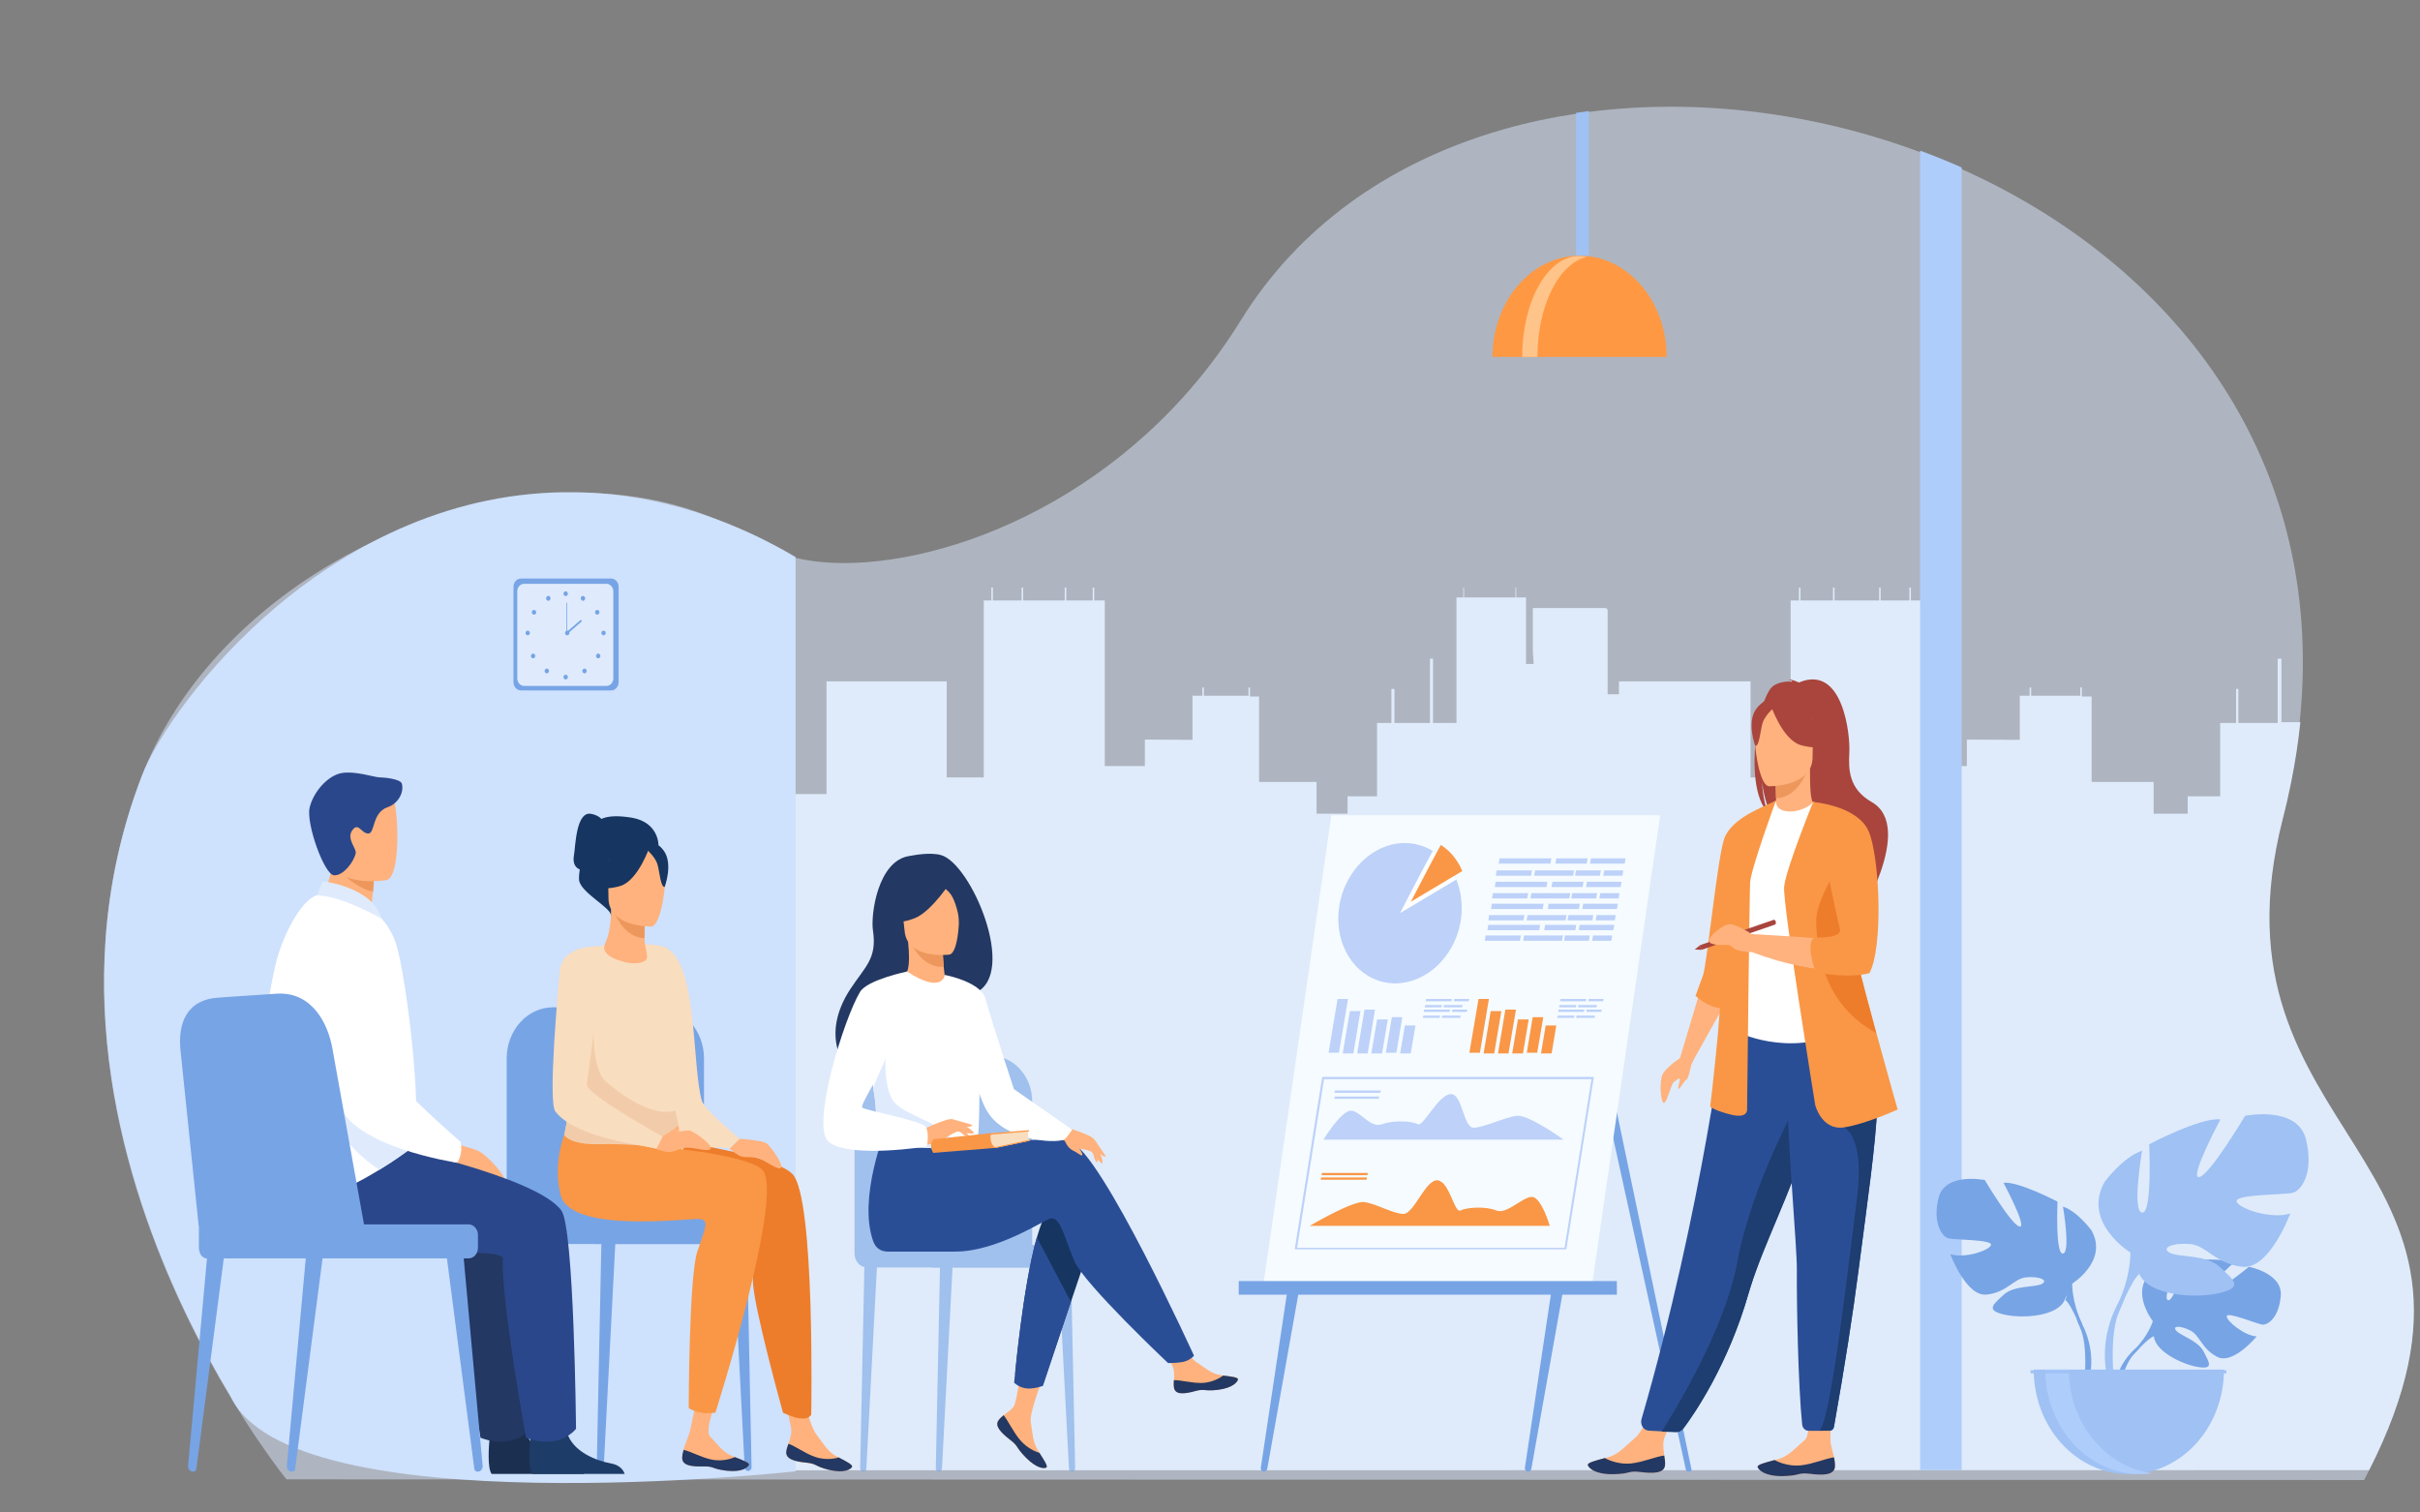 <?xml version="1.0" encoding="utf-8"?>
<!-- Generator: Adobe Illustrator 25.2.0, SVG Export Plug-In . SVG Version: 6.00 Build 0)  -->
<svg version="1.1" id="Layer_2" xmlns="http://www.w3.org/2000/svg" xmlns:xlink="http://www.w3.org/1999/xlink" x="0px" y="0px"
	 viewBox="0 0 3200 2000" style="enable-background:new 0 0 3200 2000;" xml:space="preserve">
<rect x="0" y="0" width="3200" height="2000" fill="#808080" stroke="none"/>
<style type="text/css">
	.st0{opacity:0.5;fill:#DCEAFF;enable-background:new    ;}
	.st1{fill:#DFEBFA;}
	.st2{fill:#AFCDFB;}
	.st3{fill:#CEE1FD;}
	.st4{fill:#9FC1F4;}
	.st5{fill:#FF9843;}
	.st6{fill:#FFC48A;}
	.st7{fill:#77A4E5;}
	.st8{fill:#F5FBFF;}
	.st9{fill:#BDD1F9;}
	.st10{fill:#FFFFFF;}
	.st11{fill:#F99746;}
	.st12{fill:#FFB27D;}
	.st13{fill:#233862;}
	.st14{fill:#A9453D;}
	.st15{fill:#ED975D;}
	.st16{fill:#2A4E96;}
	.st17{fill:#5F9AA8;}
	.st18{fill:#1E3D70;}
	.st19{fill:#ED7D2B;}
	.st20{opacity:0.6;}
	.st21{fill:#163560;}
	.st22{fill:#DFEBFD;}
	.st23{fill:#F9DDBF;}
	.st24{fill:#F2CCAA;}
	.st25{fill:#1B3051;}
	.st26{fill:#1E3C68;}
	.st27{fill:#2B478B;}
</style>
<path class="st0" d="M3132,1945.4L3132,1945.4c-0.2,0.4-0.4,0.9-0.7,1.5c-1.7,3.3-3.4,6.7-5.2,10.2l-2747.2-0.9c0,0-2.7-3.2-7.5-9.6
	c-0.3-0.3-0.5-0.7-0.9-1.1c-12.3-16.2-37-50.3-65.9-98.4l0,0c-76.7-127.6-183-353.6-165.2-604.4c5-70.8,20-143.6,48.2-216.7
	c85.8-221.7,341.9-371.2,572.5-374.2c89.2-1.2,174.8,19.6,245.1,66.6c12.5,8.4,28.1,14.7,46.4,19.2c15.4,3.7,32.5,5.9,51.2,6.7
	c149.8,5.8,393.4-87,537.8-320.5c76.7-124.1,194.5-205.2,329.9-247.5c6.3-2,12.6-3.9,19-5.7c30.8-8.7,62.4-15.4,94.6-20.2
	c5.8-0.9,11.7-1.7,17.4-2.5c142.9-18.2,295.9,0.7,436.2,52.8c18.5,6.8,36.8,14.3,54.8,22.3c264.1,117.6,469.6,357.8,451.5,693.2
	c-0.7,13.3-1.8,26.7-3.2,40.3c-2.7,25.9-6.7,52.2-12.1,79.1c-3.2,15.8-6.8,31.9-11,48.1C2909.2,1508.6,3344.4,1527.8,3132,1945.4z"
	/>
<g>
	<path class="st1" d="M3132.7,1944h0.2l-2139.4,0.2l18.4-703.1V1050h81V901h159v127h49V794h10v-17h2v17h38v-17h2v17h55v-17h2v17h35
		v-17h2v17h14v219h53v-35l63,0.3V920h13v-11h2v11h49.8l0,0h9.2v-11h2v12h12v113h76v42h41v-23h39v-97h19v-45h4v45h47v-85h4v85h31
		v-1.5l0,0v-10.7l0,0v-10.1l0,0v-16.8l0,0v-10.8l0,0v-16.9l0,0v-10.8l0,0v-16.8l0,0v-11.6l0,0v-16.8l0,0v-14.8l0,0v-16.8l0,0V790h9
		v-13h1v13h68v-13h1v13h13v88h9l0,0h1.1l-1.1-16.7v-0.4v-11.2l0,0V833l0,0v-11l0,0v-18h0.1l0,0h82.4l0,0h14.2
		c0.9,0.9,1.4,1.4,2.2,2.2V918h15v-17h174v127h53V794h11v-17h2v17h43v-17h2v17h59v-17h2v17h38v-17h2v17h15v219h59v-35l70,0.3V920h13
		v-11h2v11h54.8l0,0h10.2v-11h2v12h13v113h82v42h45v-23h43v-97h21v-45h3v45h52v-85h5v84h25c-2.7,25.9-6.7,52.2-12.1,79.1
		c-3.2,15.8-6.8,31.9-11,48.1C2909.9,1507.2,3345.1,1526.4,3132.7,1944z"/>
</g>
<path class="st2" d="M2594,221.5V1944h-55V199.2C2557.6,206,2576,213.5,2594,221.5z"/>
<path class="st3" d="M1052,736.6v1209l0,0l0,0c-0.1,0-668.8,73.3-747.1-99.4l0,0c-76.7-127.6-183-353.6-165.2-604.4
	c5-70.8,20-143.6,48.2-216.7c36.4-94.1,250.7-378.9,572.5-374.2C818.5,651.6,926.5,662.5,1052,736.6z"/>
<g>
	<path class="st4" d="M2101,146.9V359c0,16.5-3.5,30-7.9,30h-1.1c-4.4,0-7.9-13.5-7.9-30V149.2
		C2089.6,148.5,2095.4,147.7,2101,146.9z"/>
	<path class="st5" d="M2088.7,338.1c-63.5,0-115.1,59.9-115.1,133.9h230.2C2203.8,398,2152.2,338.1,2088.7,338.1z"/>
	<path class="st6" d="M2097.9,339.8c-3.3-0.8-6.6-1.2-10.1-1.2c-41.4,0-75,59.7-75,133.4h20.2
		C2032.9,404.4,2061.2,348.5,2097.9,339.8z"/>
</g>
<g>
	<g>
		<path class="st7" d="M2846.7,1747c0,0-30.6-39.3-1.9-64.3c0,0,21-13.9,38.1-12.8c0,0-24.3,44.7-16.4,49.2c7.8,4.5,23.7-52,23.7-52
			s47.8-5.1,63.1,3c0,0-40.9,36.7-32.2,38.9s52.7-33.9,52.7-33.9s44.5,8.4,42.1,38.2c-2.4,29.8-17.6,39-24.4,38.3
			c-6.7-0.8-46.1-17.3-47-11.3c-0.9,6,22.9,25.9,39.5,26.9c0,0-31.3,38-52.2,27c-20.9-10.9-22.6-28.3-35.6-34.9
			c-12.9-6.5-24.1-6.5-18.7,0.1c5.3,6.7,28.9,13.2,36.3,27.6c7.4,14.5,14.1,24.2-7.5,20.6c-21.6-3.6-56.6-20.9-58.2-40.7
			C2846.7,1747,2846.7,1747,2846.7,1747z"/>
		<g>
			<path class="st7" d="M2994.1,1714.2c0,0-120.8-5.1-147.4,32.9c0,0-5.9,19.4-24.1,37.2l-2.8,8.5c0,0,21-24.3,28.5-25.8
				C2848.2,1766.9,2836.5,1719.9,2994.1,1714.2z"/>
			<path class="st7" d="M2822.7,1784.1c0,0-25.9,21.1-27.7,58.8l4.7,0.4c0,0,8.2-38.9,23.2-54.2
				C2837.9,1774,2822.7,1784.1,2822.7,1784.1z"/>
		</g>
	</g>
	<g>
		<path class="st7" d="M2739.6,1697.7c0,0,48.8-30,26-70.7c0,0-18.2-25-37.7-31.5c0,0,10.4,60.7,0,62.1c-10.4,1.5-7.2-68.6-7.2-68.6
			s-51.3-27.1-71.5-25c0,0,31.9,59.4,21.4,57.9c-10.5-1.5-46.1-61.5-46.1-61.5s-52.6-10.7-61.1,23.5c-8.5,34.3,5.2,51.4,12.9,53.6
			c7.8,2.1,57.9,1.5,56.5,8.6c-1.3,7.1-35.1,18.6-53.9,12.2c0,0,20.8,56.5,48,53.6s35.7-21.4,52.6-22.9s29.2,3.6,20.8,8.6
			c-8.5,5-37,1.7-50.7,14.4s-24.7,20.6,0.6,26.3c25.4,5.7,70.8,2.1,79.9-19.3C2739.6,1697.7,2739.6,1697.7,2739.6,1697.7z"/>
		<g>
			<path class="st7" d="M2588.1,1594.7c0,0,136.4,48.6,152,102.9c0,0-0.6,24.3,12.9,52.1v10.7c0,0-14.3-36.5-22.1-41.4
				C2731,1719.1,2761.6,1671.9,2588.1,1594.7z"/>
			<path class="st7" d="M2752.6,1749.8c0,0,21.1,35.1,9.1,77.9l-5.5-1.6c0,0,5.2-47.1-5.8-70.8
				C2739.5,1731.6,2752.6,1749.8,2752.6,1749.8z"/>
		</g>
	</g>
	<g>
		<path class="st4" d="M2817.1,1656.3c0,0-64.3-39.6-34.2-93.3c0,0,24-32.9,49.6-41.4c0,0-13.7,80.1,0,81.9
			c13.7,1.9,9.4-90.4,9.4-90.4s67.6-35.8,94.2-32.9c0,0-41.9,78.2-28.2,76.3c13.7-1.9,60.8-81,60.8-81s69.3-14.2,80.5,31.1
			c11.1,45.2-6.8,67.8-17.1,70.6c-10.3,2.8-76.3,1.9-74.6,11.3c1.7,9.4,46.2,24.5,71,16c0,0-27.4,74.4-63.3,70.6
			c-35.9-3.8-47.1-28.2-69.3-30.1c-22.2-1.9-38.5,4.7-27.4,11.3c11.1,6.6,48.8,2.1,66.7,19c18,16.8,32.5,27.2-0.9,34.7
			c-33.4,7.6-93.4,2.8-105.4-25.4S2817.1,1656.3,2817.1,1656.3z"/>
		<g>
			<path class="st4" d="M3017.5,1520.6c0,0-179.8,64-200.4,135.7c0,0,0.9,32-17.1,68.7v14.2c0,0,18.8-48.1,29.1-54.7
				C2829.1,1684.5,2788.9,1622.4,3017.5,1520.6z"/>
			<path class="st4" d="M2800,1725c0,0-27.7,46.3-11.9,102.8l7.2-2.1c0,0-7-62.1,7.6-93.4C2817.4,1701,2800,1725,2800,1725z"/>
		</g>
	</g>
	<path class="st4" d="M2815,1949.3c69.5,0,125.8-61.9,125.8-138.3h-251.6C2689.2,1887.4,2745.4,1949.3,2815,1949.3z"/>
	<path class="st2" d="M2845.9,1948.2c-5.1,0.7-10.4,1.1-15.6,1.1c-69.5,0-125.8-61.9-125.8-138.3h31.2
		C2735.7,1881.5,2783.7,1939.8,2845.9,1948.2z"/>
	<rect x="2685" y="1812" class="st4" width="259" height="4"/>
</g>
<g>
	<g>
		<path class="st7" d="M2229.2,1943.1l-123.7-564.3l8.7-22.2l122.5,586.5c0.3,1.5-0.7,2.9-2.1,2.9h-2
			C2230.9,1946,2229.5,1944.8,2229.2,1943.1z"/>
	</g>
	<g>
		<g>
			<path class="st7" d="M1671.3,1946L1671.3,1946c-2.6,0-4.5-2.5-4.1-5.2l36.4-242.8h15.6l-43.4,243.9
				C1675.3,1944.3,1673.4,1946,1671.3,1946z"/>
		</g>
		<g>
			<path class="st7" d="M2020.5,1946L2020.5,1946c-2.6,0-4.5-2.5-4.1-5.2l36.4-242.8h15.6l-43.4,243.9
				C2024.7,1944.3,2022.8,1946,2020.5,1946z"/>
		</g>
		<polygon class="st8" points="2105.2,1699 1670.5,1699 1760.5,1078 2195.3,1078 		"/>
		<rect x="1638" y="1694" class="st7" width="500" height="18"/>
		<g>
			<path class="st9" d="M1932.7,1207.3c-0.3,4.9-1,9.7-1.9,14.5c-9.1,44.4-45,78.4-85.7,78.5c-44.9,0.1-78.6-41.4-75.2-92.6
				c3.4-51.2,42.7-92.8,87.6-92.9c9.4,0,18.3,1.8,26.5,5.1c3.6,1.5,7.3,3.3,10.6,5.4c7.3,4.6,13.8,10.4,19.3,17.3
				c3,3.8,5.8,8,8.1,12.5c1.4,2.6,2.7,5.2,3.7,8c3.2,7.7,5.3,16.1,6.4,24.9c0.5,4.5,0.7,8.9,0.7,13.6
				C1932.9,1203.4,1932.8,1205.3,1932.7,1207.3z"/>
			<path class="st10" d="M1925.8,1163l-74.5,44.4c0,0,30.7-59.5,43.3-82.2c7.3,4.6,13.8,10.4,19.3,17.3c3,3.8,5.8,8,8.1,12.5
				C1923.4,1157.6,1924.7,1160.2,1925.8,1163z"/>
			<path class="st11" d="M1933.6,1151.8l-68,40.6c0,0,28-54.3,39.6-75.1c6.6,4.1,12.5,9.5,17.5,15.8c2.8,3.6,5.2,7.4,7.5,11.4
				C1931.3,1146.8,1932.5,1149.3,1933.6,1151.8z"/>
		</g>
		<g>
			<g>
				<path class="st9" d="M2071.2,1652h-359.2l36.4-228h359.2L2071.2,1652z M1715.2,1650h353.6l35.6-223h-353.6L1715.2,1650z"/>
			</g>
			<g>
				<path class="st11" d="M2049.3,1621h-317.5c0,0,56.3-33.2,71.8-31.5c15.5,1.8,37.7,15.2,51.9,15.7c14.2,0.6,29.7-46.6,45.7-44.4
					c15.9,2.2,21.8,44,30.1,39.8c8.2-4.1,32.9-5.8,47.2,0c14.2,5.8,35-18.5,47.5-17.9C2038.4,1583.6,2049.3,1621,2049.3,1621z"/>
				<g>
					<polygon class="st11" points="1808.2,1554 1747.5,1554 1748.1,1551 1808.7,1551 					"/>
					<polygon class="st11" points="1807,1560 1746.4,1560 1746.9,1557 1807.5,1557 					"/>
				</g>
			</g>
			<g>
				<path class="st9" d="M1750,1507h317.5c0,0-45.7-33.2-61.7-31.5s-42.5,15.2-56.9,15.7c-14.4,0.6-14.9-46.6-31.4-44.4
					c-16.6,2.2-35.8,44-42.8,39.8c-7-4.1-31-5.8-47.2,0c-16,5.8-29.1-18.5-41.8-17.9C1772.8,1469.6,1750,1507,1750,1507z"/>
				<g>
					<polygon class="st9" points="1825.3,1445 1764.6,1445 1765.2,1442 1825.8,1442 					"/>
					<polygon class="st9" points="1823.2,1453 1764.5,1453 1765,1450 1823.7,1450 					"/>
				</g>
			</g>
		</g>
		<g>
			<polygon class="st9" points="1770.5,1392 1756.8,1392 1768.7,1321 1782.5,1321 			"/>
			<polygon class="st9" points="1789.6,1393 1775.5,1393 1785,1337 1798.9,1337 			"/>
			<polygon class="st9" points="1808.5,1393 1794.6,1393 1804.3,1335 1818.2,1335 			"/>
			<polygon class="st9" points="1827.5,1393 1813.3,1393 1821,1348 1835.1,1348 			"/>
			<polygon class="st9" points="1846.5,1392 1832.5,1392 1840.5,1345 1854.3,1345 			"/>
			<polygon class="st9" points="1865.4,1393 1851.4,1393 1857.7,1356 1871.7,1356 			"/>
		</g>
		<g>
			<polygon class="st11" points="1956.9,1392 1943,1392 1955.1,1321 1968.8,1321 			"/>
			<polygon class="st11" points="1975.8,1393 1961.8,1393 1971.2,1337 1985.3,1337 			"/>
			<polygon class="st11" points="1994.7,1393 1980.8,1393 1990.6,1335 2004.6,1335 			"/>
			<polygon class="st11" points="2013.8,1393 1999.6,1393 2007.2,1348 2021.4,1348 			"/>
			<polygon class="st11" points="2032.7,1392 2018.9,1392 2026.7,1345 2040.7,1345 			"/>
			<polygon class="st11" points="2051.7,1393 2037.7,1393 2043.9,1356 2057.9,1356 			"/>
		</g>
		<g>
			<g>
				<polygon class="st9" points="2024.5,1158 1977.9,1158 1979.1,1151 2025.7,1151 				"/>
				<polygon class="st9" points="2080.2,1158 2028.7,1158 2029.9,1151 2081.4,1151 				"/>
				<polygon class="st9" points="2115.6,1158 2082.7,1158 2083.9,1151 2116.8,1151 				"/>
				<polygon class="st9" points="2145.3,1158 2120,1158 2121.2,1151 2146.5,1151 				"/>
			</g>
			<g>
				<polygon class="st9" points="2019.5,1188 1972.9,1188 1974.1,1181 2020.8,1181 				"/>
				<polygon class="st9" points="2075.2,1188 2023.7,1188 2025,1181 2076.4,1181 				"/>
				<polygon class="st9" points="2110.6,1188 2077.8,1188 2079,1181 2111.8,1181 				"/>
				<polygon class="st9" points="2140.3,1188 2114.9,1188 2116.1,1181 2141.4,1181 				"/>
			</g>
			<g>
				<polygon class="st9" points="2050.2,1142 1981.8,1142 1983,1135 2051.4,1135 				"/>
				<polygon class="st9" points="2098.1,1142 2056.8,1142 2058,1135 2099.3,1135 				"/>
				<polygon class="st9" points="2148.3,1142 2102.6,1142 2103.8,1135 2149.5,1135 				"/>
			</g>
			<g>
				<polygon class="st9" points="2045,1173 1976.6,1173 1977.6,1166 2046.1,1166 				"/>
				<polygon class="st9" points="2092.7,1173 2051.6,1173 2052.8,1166 2093.9,1166 				"/>
				<polygon class="st9" points="2143,1173 2097.2,1173 2098.4,1166 2144.2,1166 				"/>
			</g>
			<g>
				<polygon class="st9" points="2014.5,1217 1968,1217 1969.2,1210 2015.7,1210 				"/>
				<polygon class="st9" points="2070.2,1217 2018.7,1217 2019.9,1210 2071.4,1210 				"/>
				<polygon class="st9" points="2105.7,1217 2072.8,1217 2074,1210 2106.8,1210 				"/>
				<polygon class="st9" points="2135.3,1217 2110,1217 2111.2,1210 2136.5,1210 				"/>
			</g>
			<g>
				<polygon class="st9" points="2040,1202 1971.6,1202 1972.7,1195 2041.1,1195 				"/>
				<polygon class="st9" points="2087.8,1202 2046.6,1202 2047.8,1195 2089,1195 				"/>
				<polygon class="st9" points="2138.1,1202 2092.3,1202 2093.5,1195 2139.3,1195 				"/>
			</g>
			<g>
				<polygon class="st9" points="2009.9,1244 1963.3,1244 1964.5,1237 2011.1,1237 				"/>
				<polygon class="st9" points="2065.6,1244 2014.1,1244 2015.3,1237 2066.7,1237 				"/>
				<polygon class="st9" points="2101,1244 2068.2,1244 2069.4,1237 2102.2,1237 				"/>
				<polygon class="st9" points="2130.7,1244 2105.3,1244 2106.5,1237 2131.8,1237 				"/>
			</g>
			<g>
				<polygon class="st9" points="2035.4,1230 1966.9,1230 1968,1223 2036.4,1223 				"/>
				<polygon class="st9" points="2083.1,1230 2041.9,1230 2043.1,1223 2084.3,1223 				"/>
				<polygon class="st9" points="2133.3,1230 2087.6,1230 2088.8,1223 2134.6,1223 				"/>
			</g>
		</g>
		<g>
			<polygon class="st9" points="1906.1,1332 1883.9,1332 1884.5,1329 1906.7,1329 			"/>
			<polygon class="st9" points="1933.3,1332 1908.8,1332 1909.4,1329 1933.9,1329 			"/>
			<polygon class="st9" points="1903.7,1346 1881.5,1346 1882.1,1343 1904.2,1343 			"/>
			<polygon class="st9" points="1930.9,1346 1906.4,1346 1906.9,1343 1931.4,1343 			"/>
			<polygon class="st9" points="1919.3,1324 1885.2,1324 1885.8,1321 1919.9,1321 			"/>
			<polygon class="st9" points="1942.1,1324 1922.5,1324 1923.1,1321 1942.8,1321 			"/>
			<polygon class="st9" points="1916.8,1338 1882.6,1338 1883.3,1335 1917.3,1335 			"/>
			<polygon class="st9" points="1939.5,1338 1920,1338 1920.5,1335 1940.2,1335 			"/>
		</g>
		<g>
			<polygon class="st9" points="2083.8,1332 2061.6,1332 2062.2,1329 2084.4,1329 			"/>
			<polygon class="st9" points="2111,1332 2086.5,1332 2087.2,1329 2111.7,1329 			"/>
			<polygon class="st9" points="2081.4,1346 2059.2,1346 2059.8,1343 2081.9,1343 			"/>
			<polygon class="st9" points="2108.6,1346 2084.1,1346 2084.7,1343 2109.2,1343 			"/>
			<polygon class="st9" points="2097,1324 2063,1324 2063.5,1321 2097.5,1321 			"/>
			<polygon class="st9" points="2119.9,1324 2100.2,1324 2100.8,1321 2120.4,1321 			"/>
			<polygon class="st9" points="2094.4,1338 2060.4,1338 2061,1335 2095,1335 			"/>
			<polygon class="st9" points="2117.3,1338 2097.6,1338 2098.3,1335 2117.9,1335 			"/>
		</g>
	</g>
</g>
<g>
	<g>
		<path class="st12" d="M2201.8,1936.9c-0.7,11.7-15.7,11.8-32.7,9.6c-17-2.1-12.5,2.6-36.3,2.9c-23.9,0.3-32-8.3-33.2-12
			c-1.1-3.3,10.5-6.1,22.7-9.4c1.5-0.4,3.1-0.8,4.6-1.2c13.8-3.9,23-15.3,34.9-25.2c11.2-9.4,25.7-43.5,25.7-43.5l32.5-1.6
			c0,0-13.7,30.6-18.8,43.7c-3,7.7-1.7,17.3-0.4,24.5C2201.4,1928.6,2202.1,1932.7,2201.8,1936.9z"/>
		<path class="st13" d="M2169.1,1946.5c-17-2.1-12.5,2.6-36.3,2.9c-23.9,0.3-32-8.3-33.2-12c-1.1-3.3,10.5-6.1,22.7-9.4l0.1,0.2
			c0,0,15.3,9,34.9,6.9c15.9-1.8,32.3-9.1,43.3-10.4c0.7,4,1.4,8,1.1,12.2C2201.1,1948.5,2186.1,1948.6,2169.1,1946.5z"/>
	</g>
	<g>
		<path class="st12" d="M2426.5,1939.2c-0.7,11.7-15.7,11.8-32.7,9.7c-17-2.1-12.5,2.6-36.3,3c-23.9,0.4-32-8.3-33.2-11.9
			c-1.1-3.3,10.5-6.1,22.7-9.4c1.5-0.4,3.1-0.9,4.6-1.2c13.8-3.9,23-15.3,34.8-25.2c11.2-9.5,0-65.3,0-65.3l35.7-3.8
			c0,0-1.7,47-1.7,68.4c0,8.5,3.5,16.5,4.8,23.9C2426,1931.1,2426.7,1935.1,2426.5,1939.2z"/>
		<path class="st13" d="M2393.6,1948.9c-17-2.1-12.5,2.6-36.3,3c-23.9,0.4-32-8.3-33.2-11.9c-1.1-3.3,10.5-6.1,22.7-9.4l0.1,0.2
			c0,0,15.3,9,35,6.8c15.9-1.8,32.3-9.1,43.3-10.5c0.7,4,1.4,8,1.2,12.2C2425.6,1950.9,2410.6,1951,2393.6,1948.9z"/>
	</g>
	<path class="st14" d="M2322.1,974.7c-6.2-27.9,2.8-40.8,10.8-47.8c3.9-10.3,8.1-17.6,12.6-20.4c8.1-5.1,17.9-5.6,24.7-5.2
		c-1.7-2-5.2-2.7-5.2-2.7c4.3-0.7,13.7,3.9,13.7,3.9c58.7-24.9,68,70.3,66.7,92.4c-1.2,22.1-1.1,48.1,29.5,65.6
		c58.3,33.2-19.4,158.4-19.4,158.4c1.5-17.9-73.5-112.1-112.5-140.4c-9.5-15.4-12.9-42.6-13.2-44.7c1.6,21.6,5,33.7,8,40.5
		C2320,1056.3,2317.4,1013,2322.1,974.7z"/>
	<path class="st12" d="M2345.3,1079.9c-0.2,0.1,18.8,10.9,33.3,6.7c13.5-4,22.4-23.3,22.1-23.3c-5.7-1.2-7.4-9.9-7.3-47l-2.6,0.6
		l-43.4,9.5c0,0,1,15.1,1.1,29.2C2348.4,1067.4,2347.7,1078.7,2345.3,1079.9z"/>
	<path class="st15" d="M2347.3,1026.4c0,0,1,15.1,1.1,29.2c24.3-0.8,37.1-25.1,42.5-38.7L2347.3,1026.4z"/>
	<path class="st16" d="M2170.6,1876.5c-2.1,7.4,2.7,15,9.6,15.3l17,0.9l18,0.6c4.5,0.1,8.8-2,11.7-5.8
		c14.3-19.3,58.5-83.8,85.3-177.5c0.7-2.7,1.5-5.2,2.4-7.9c17.6-56.7,54.3-127.9,73.6-192.2c3.1-10.3,5.9-19.9,8.3-29
		c0.7-2.9,1.6-5.8,2.2-8.6c14.2-54.3,18.4-90,22.1-128.2l-139.5,1.2C2281.3,1345,2252,1596,2170.6,1876.5z"/>
	<path class="st10" d="M2300.9,1257.4c0.3,73-9.7,104.3-9.7,104.3s59.7,33.4,130.7,8.8c0.9-0.3,50.8-15.8,50.8-15.8
		c-1.2-2.9-11-51.8-12.2-54.4c-15-35.4-19-50.2-20.9-61.1c-3.3-20.3-3.3-41.3-1.7-61.1c4.4-52.4,17.2-96.1,17.2-96.1
		c-19.4-4.8-37.4-13.4-57.5-21.6c-4.6,6.4-18.8,12.9-31,12.7c-14.1-0.3-18.7-7-18-14.3c-15.1,9.3-27.1,18-27.1,18
		c-12.8,24.4-38.7,48.2-40.6,85.7C2280.2,1171.5,2300.9,1255.3,2300.9,1257.4z"/>
	<path class="st17" d="M2420.8,1265.4c6.1,9.5,17.8,67.2,46.9,74.4c-15-41.1-26.3-59.1-28.1-71.7c-3.3-23.5-3.3-48-1.7-71.1
		c-9.7-18.7-17-31.6-17-31.6c-0.7-3-15.5-53-20.2-8.4C2396,1201.9,2413.9,1254.8,2420.8,1265.4z"/>
	<path class="st12" d="M2339.3,1039.7c0,0,57.5,1,57.5-38.4c0-39.4,7.5-65.8-29.2-68.2c-36.7-2.3-43.9,12.7-46.9,25.9
		C2317.8,972.2,2324.3,1038.4,2339.3,1039.7z"/>
	<path class="st14" d="M2341.3,932.2c0,0,15.7,46.2,39.9,53.1c24.2,6.8,34.7-0.3,34.7-0.3s-18.5-16.2-22.4-44.5
		C2393.5,940.6,2353.3,910.2,2341.3,932.2z"/>
	<path class="st14" d="M2345.3,936c0,0-11.8,10.3-14.7,20.3c-2.9,10-4.2,30.7-9.6,30c0,0-11.9-31.5,1.5-49.2
		C2336.6,918.2,2345.3,936,2345.3,936z"/>
	<polygon class="st12" points="2248.7,1308.1 2221.5,1399.1 2237,1405.9 2281.9,1325.5 	"/>
	<path class="st11" d="M2322,1071.2c0,0-32.1,13.9-41.3,35.8c-9.3,21.8-23.3,168-28.9,183c-5.6,15.1-9.8,26.9-9.8,26.9
		s16.2,15,32.4,16.1C2290.6,1334.1,2322,1071.2,2322,1071.2z"/>
	<path class="st11" d="M2348.4,1058.6c0,0-33.3,90.4-34.2,108.7s-4,299.2-4,299.2s1.9,12.9-20.5,7.6c-22.5-5.4-28.3-10.8-28.3-10.8
		s21.5-173.3,15.6-233.6c-5.9-60.2,45-158.7,45-158.7L2348.4,1058.6z"/>
	<path class="st18" d="M2197.2,1893.1l19.5,0.7c3.5,0.1,6.8-1.6,9.1-4.5c13.2-17.5,58.8-82.8,86.3-178.8c0.7-2.7,1.5-5.2,2.4-7.9
		c17.6-56.7,54.3-127.9,73.6-192.2c3.1-10.3,5.9-19.9,8.3-29c0.7-2.9,1.6-5.8,2.2-8.6l-20.5-17.2c0,0-61.6,109.8-80.8,213.1
		C2280.8,1758.2,2214.3,1866.2,2197.2,1893.1z"/>
	<path class="st16" d="M2376,1678.3c-0.3,47.5,1.7,153.5,7,205.3c0.5,4.8,4.2,8.4,8.5,8.4h14.5c6.1,0,10.7,0,13.8-0.1
		c2.7,0,4.9-2.1,5.3-5c14.4-81,24.8-148.3,32.4-206.4c6.3-48.6,12-90.4,16.4-126.3c4.4-36.1,7.4-66.4,8.5-91.9
		c0.2-4,0.3-7.9,0.3-11.7c0.1-3.8,0.1-7.6,0.1-11.2l-120.4-12.9C2363.8,1514.5,2376.2,1649.1,2376,1678.3z"/>
	<path class="st18" d="M2405.9,1891.7c5.6,0,9.7,0,12.8-0.1c3.2,0,6-2.6,6.5-6c14.3-80.6,24.7-147.5,32.2-205.3
		c6.3-48.6,12-90.4,16.4-126.3c4.4-36.1,7.4-66.4,8.5-91.9l-44.2,28.6c0,0,28.2,10.9,17.4,93.8
		C2444.8,1667.3,2420.9,1880,2405.9,1891.7z"/>
	<path class="st11" d="M2400.3,1461.3c0,0,8.5,33.7,37.9,29.5c29.3-4.4,71.1-23.7,71.1-23.7s-12.5-43.6-28.1-100.9
		c-18.9-69.4-42.3-158.8-53.3-215.2c-3.1-15.8-5.2-29-6-38.5l-24.4-52c0,0-36.4,89.7-38.3,112.2
		C2357.1,1195.3,2400.3,1461.3,2400.3,1461.3z"/>
	<path class="st12" d="M2429.5,1169.4l-32.2-108.9c0.1,0,40.6,13.3,61,24.5c0,0,12.7,18.1,20.6,59.7c0,0,8.3,100.1-10.3,136.7
		c0,0-58.7,12.9-152.6-22.6v-23.7c0,0,102.8,5.9,123.9,8.6L2429.5,1169.4z"/>
	<path class="st19" d="M2401.5,1220c1.3,36.6,9.1,107.7,78.9,145.7c0.2,0.1,0.3,0.2,0.5,0.3c-18.9-69.4-42.3-158.8-53.3-215.2
		C2415,1172,2400.9,1200,2401.5,1220z"/>
	<path class="st11" d="M2397.5,1060.5c0,0,59.6,4.6,73.9,39.8c14.3,35.1,18.9,152.2,0.6,186.5c0,0-25.1,7.9-69.6-1.2
		c-0.5-0.1-1.1-0.2-1.6-0.3c0,0-14.2-38.3-1.5-45.7c0,0,37.5,2.1,33.6-11.5C2428.9,1214.3,2397.5,1060.5,2397.5,1060.5z"/>
	<g>
		<path class="st14" d="M2248,1249.8l1.7,6.2l97.8-33.5c0,0,1.3-1.7,0.6-3.8c-0.7-2.5-2.5-2.5-2.5-2.5L2248,1249.8z"/>
		<polygon class="st14" points="2241,1255.6 2248,1249.8 2249.8,1256 		"/>
	</g>
	<path class="st12" d="M2225.4,1396.7c0,0-24.8,15.1-28,26.6c-3.3,11.5-1.1,35.6,2.9,35.1c4-0.3,9.8-25.9,13.1-27.7
		c3.3-1.8,7.8-7.1,7.8-3.2s-3.3,11.2-1.6,12.2c1.6,1.1,6.8-10,10.5-12.2c3.6-2.1,5.1-19.9,8.6-24.7
		C2241.9,1398,2225.4,1396.7,2225.4,1396.7z"/>
	<path class="st12" d="M2316.1,1235.1c0,0-22.1-15.1-31.4-12.7c-9.3,2.3-33.1,21.2-21.6,25.3c11.4,4.1,20.6-0.2,25,2.8
		c4.4,3,7.6,8.4,28,8.4C2336.5,1258.8,2316.1,1235.1,2316.1,1235.1z"/>
</g>
<g>
	<g class="st20">
		<g>
			<path class="st7" d="M1241.6,1946h-0.3c-2.1,0-3.9-1.9-3.9-4.4l5.8-277.7l17.1-2.2l-14.7,279.9
				C1245.5,1944.1,1243.7,1946,1241.6,1946z"/>
		</g>
		<g>
			<path class="st7" d="M1141.6,1946h-0.3c-2.1,0-3.9-1.9-3.9-4.4l5.8-277.7l17.1-2.2l-14.7,279.9
				C1145.5,1944.1,1143.7,1946,1141.6,1946z"/>
		</g>
		<g>
			<path class="st7" d="M1417.5,1946h0.3c2.1,0,3.9-1.9,3.9-4.4l-5.8-277.7l-17.1-2.2l14.7,279.9
				C1413.5,1944.1,1415.3,1946,1417.5,1946z"/>
		</g>
		<path class="st7" d="M1130,1646.8v-190.2c0-33.5,24.7-60.6,55.1-60.6h124.7c30.5,0,55.1,27.1,55.1,60.6v197.6L1130,1646.8z"/>
		<path class="st7" d="M1388,1676h-241.4c-9.1,0-16.6-8.1-16.6-18.2V1646h258V1676z"/>
		<path class="st7" d="M1415.8,1676h-181.7c-6.7,0-12.2-6-12.2-13.4v-3.1c0-7.4,5.4-13.4,12.2-13.4h181.7c6.7,0,12.2,6,12.2,13.4
			v3.1C1428.1,1670,1422.6,1676,1415.8,1676z"/>
	</g>
	<g>
		<path class="st12" d="M1552.5,1835.2c1.7,9.6,14.1,7.9,28,4.2c13.9-3.7,10.6,0.7,30.3-1.7c19.7-2.5,25.7-10.5,26.3-13.7
			c0.5-2.9-9.2-3.9-19.7-5.2c-1.3-0.1-2.7-0.3-4-0.6c-11.8-1.7-20.4-10-31.1-16.8c-10.2-6.5-25.2-33-25.2-33l-27.1,2.3
			c0,0,14.2,23.7,19.7,34c3.2,6,3.1,14.1,2.7,20.3C1552.1,1828.4,1551.9,1831.9,1552.5,1835.2z"/>
		<path class="st13" d="M1580.4,1839.5c13.8-3.7,10.6,0.7,30.3-1.7c19.7-2.5,25.7-10.5,26.3-13.7c0.5-2.9-9.2-3.9-19.7-5.2l-0.1,0.2
			c0,0-11.8,9.3-28.2,9.6c-13.4,0.3-27.5-3.9-36.8-3.7c-0.2,3.3-0.4,6.8,0.2,10.2C1554.2,1844.8,1566.6,1843.3,1580.4,1839.5z"/>
		<path class="st12" d="M1320.2,1878.1c-5.3,7.8,4,17,15.6,25.9c11.7,8.9,6.5,9.1,21.2,23.9c14.7,14.6,24.2,14.3,26.7,12.6
			c2.4-1.5-3.4-10.2-9.4-19.6c-0.7-1.2-1.5-2.5-2.2-3.6c-6.7-10.8-6.7-23.4-9.1-36.8c-2.2-12.7,16.6-59.2,16.6-59.2l-30.3-4.2
			c0,0-4,28.1-7.4,39.5c-2,6.7-10.4,11-14.9,14.8C1324.6,1873.2,1322.1,1875.3,1320.2,1878.1z"/>
		<path class="st13" d="M1335.8,1904c11.7,8.9,6.5,9.1,21.2,23.9c14.7,14.6,24.2,14.3,26.7,12.6c2.4-1.5-3.4-10.2-9.4-19.6l-0.2,0.1
			c0,0-14.1-3.7-25.2-16.8c-9.1-10.8-15.6-25.2-21.8-32.8c-2.5,2-4.9,4.1-6.8,6.9C1314.8,1885.8,1324.2,1894.9,1335.8,1904z"/>
		<path class="st21" d="M1443.6,1639.9l-27.6,81.8l-36,106.8c0,0-9.7,1-19.1-1.9c-8.7-2.8-18.5-9.9-18.5-9.9s10.1-114.6,28.7-180.4
			c4.8-16.8,10.2-30.6,16-38.3C1416,1560.2,1443.6,1639.9,1443.6,1639.9z"/>
		<path class="st16" d="M1415.6,1509.7c-18.1-6.5-72.6-2.6-124.5,8.6l-7.9-15.3l-112-9.6c0,0-36.9,90.1-16.7,147.5
			c3,8.5,8.9,13.8,18.9,14.1h1.6c0,0,66.6,0,88.2,0c55.7,0,117.9-42.1,125.9-43.8c13.2-2.9,18.4,26.1,31.6,56.5
			s123.8,134.7,123.8,134.7s17,0.2,24-2.7c7.6-3.1,10.3-7.1,10.3-7.1S1456.4,1524.2,1415.6,1509.7z"/>
		<path class="st13" d="M1244,1130.6c-15.7-4.1-37.1,0.7-40.8,1.2c-42.6,5.5-52,78.1-48.9,98.4c5.8,37.5-10.5,48-30.1,78
			c-39.2,60-12.1,109.4,19.8,121.7c19.1,7.4,45.1-12.7,45.1-12.7c0.5,0.2,67.6-70.3,100.9-104.5
			C1346,1287.4,1284.1,1141.2,1244,1130.6z"/>
		<path class="st12" d="M1253.1,1301.9c0.2,0.1-17.3,12.6-31.6,10c-13.4-2.5-27.6-21.8-27.5-21.8c5.5-1.8,10.3-8.8,6.8-44.7l2.6,0.2
			l42.9,4.6c0,0,0.3,14.6,1.6,28.3C1249,1290.1,1250.6,1300.9,1253.1,1301.9z"/>
		<path class="st15" d="M1246.4,1250.2c0,0,0.3,14.6,1.6,28.3c-23.6,1.9-38.2-20.4-44.5-32.9L1246.4,1250.2z"/>
		<path class="st12" d="M1255.4,1262.3c0,0-55.6,7.1-59.2-31c-3.5-38.2-13.1-62.9,22.2-69.1c35.4-6.1,43.6,7.6,47.6,20.1
			C1270.1,1194.6,1269.8,1259.4,1255.4,1262.3z"/>
		<path class="st13" d="M1259.5,1162.6c0,0-26.8,42.3-49.6,51.4c-22.8,9.1-33.6,3.5-33.6,3.5s10.9-16.5,14.4-39.2
			c1.1-6.7,5.2-12.3,11.1-14.5C1218.3,1157.7,1249.7,1148,1259.5,1162.6z"/>
		<path class="st13" d="M1237.3,1165.7c0,0,14.3,9,20.1,17.1c5.6,7.8,11.4,28.5,10.6,37.6c0,0,9.1-43.4-5.5-59.1
			C1247.2,1144.4,1237.3,1165.7,1237.3,1165.7z"/>
		<path class="st10" d="M1295.8,1403.1c-1.7,123.5-0.4,97.7-12.7,109.4c-3,2.8-11.2,4.5-22.2,5.2c-34.4,2.6-95-3.7-97.2-10.7
			c-7.9-24.2-2.4-31.7-9-68.8c-0.6-3.9-1.5-8.3-2.6-12.8c-5.6-25.4-10.9-34.1,8.7-75.1c17.8-37,37-66.6,38.6-65.6
			c47,30.6,50,4.5,50,4.5S1296.7,1342.9,1295.8,1403.1z"/>
		<path class="st16" d="M1416,1721.5l-36.9,111.1c0,0-13.3,4.8-22.9,3.2c-9.8-1.6-15.2-7.5-15.2-7.5s11.2-126.6,30-192.3
			L1416,1721.5z"/>
		<path class="st10" d="M1249.4,1289.2c0,0,48.2,9,53.9,31.9c5.7,22.9,47.1,148.8,47.1,148.8s-32.6,13.3-44,0.8
			c-11.3-12.5-39.5-115.7-39.5-115.7L1249.4,1289.2z"/>
		<path class="st22" d="M1260.8,1517.8c-34.4,2.6-95-3.7-97.2-10.7c-7.9-24.2-2.4-31.7-9-68.8l16.2-40.5c0,0-2.2,46.3,13.1,61.4
			c15.3,15.1,62.9,29.1,70.4,41.7C1257.8,1506.9,1260.2,1513,1260.8,1517.8z"/>
		<g>
			<path class="st12" d="M1263.7,1491.5c0,0,10.3,9.7,13.2,10.5c2.9,0.8,4.6,0.1,4.6,0.1l-7.5-9.6L1263.7,1491.5z"/>
			<path class="st12" d="M1259.6,1480l26,7.4c0,0-0.6,2-3.6,2.6c-2.9,0.4-10.8-0.8-10.8-0.8L1259.6,1480z"/>
			<path class="st12" d="M1215.6,1495.7c0,0,37.1-18.2,44.1-15.7c7,2.5,24.8,12.8,27.6,17.2s-14.7-0.6-20-0.9
				c-3.5-0.2-11.7,5.1-15.7,7.6c-17.1,10.8-29,9.8-29,9.8L1215.6,1495.7z"/>
		</g>
		<path class="st10" d="M1199.4,1284.7c0,0-52.4,10.8-62.1,26.8c-21.2,34.9-66.3,179.4-41.1,198.8c28.5,21.9,129.5,5.7,129.5,5.7
			s3.3-17.3-1.3-25.7c-4.6-8.4-80.8-21.9-84.3-25.8c-3.5-3.9,34.7-59.7,30.6-70.4C1157.7,1360.2,1199.4,1284.7,1199.4,1284.7z"/>
		<g>
			<path class="st12" d="M1406.7,1489.6c0,0,36.7,10.9,40.4,17.2c3.7,6.2,11.1,25.4,10.8,30.5c-0.3,5-10.4-9.9-14.1-13.7
				c-2.5-2.5-11.2-3.9-15.5-4.7c-10.9-1.9-16.2-7.5-20.2-10.2c-2.8-1.8-6.1-1.5-6.1-1.5L1406.7,1489.6z"/>
			<path class="st12" d="M1444.1,1517.7c0,0,2.2,13.7,4,16.2c1.7,2.5,3.3,3,3.3,3l-0.2-11.8L1444.1,1517.7z"/>
			<path class="st12" d="M1447.3,1506.8l15,22.2c0,0-1.6,1-4-0.6c-2.4-1.6-7.4-7.6-7.4-7.6L1447.3,1506.8z"/>
			<path class="st12" d="M1408.1,1508.7c0,0,3.4,9,10.2,12.4c6.7,3.2,11.8,8.1,12.8,6.4c1.1-1.8-5.1-11-5.1-11L1408.1,1508.7z"/>
		</g>
		<path class="st10" d="M1340.6,1440.1l77.2,53.7c0,0-8.1,11.9-10.8,13.1c-14.3,5.8-78.6,0.2-100.7-36.1L1340.6,1440.1z"/>
		<g>
			<path class="st23" d="M1310,1498.4c4.6,0,49.8-3.5,49.8-3.5s-1.3,8.8,1.5,13.6l-44.2,9.3l-9.1-2.9L1310,1498.4z"/>
			<g>
				<path class="st11" d="M1234.5,1506.4l75.6-8c0,0-2.7,15.4,7.2,19.4l-83.3,6.7C1234,1524.5,1227.2,1514.1,1234.5,1506.4z"/>
				<path class="st11" d="M1359.9,1496.1l-51,4.4c0,0,0.4-1.9,1.3-2c1,0,50.7-4,50.7-4l-0.2,1.6L1359.9,1496.1z"/>
				<polygon class="st11" points="1317.3,1517.8 1362.2,1508.4 1361.8,1507.1 1313.9,1517.3 				"/>
			</g>
		</g>
	</g>
</g>
<g>
	<g>
		<g>
			<path class="st7" d="M793.8,1945h-0.4c-2.4,0-4.3-2.2-4.3-4.8l6.4-310.1l19-2.5l-16.2,312.5C798.3,1942.9,796.3,1945,793.8,1945z
				"/>
		</g>
		<g>
			<path class="st7" d="M682.8,1945h-0.4c-2.4,0-4.3-2.2-4.3-4.8l6.4-310.1l19-2.5l-16.3,312.5C687.3,1942.9,685.2,1945,682.8,1945z
				"/>
		</g>
		<g>
			<path class="st7" d="M989.1,1945h0.4c2.4,0,4.3-2.2,4.3-4.8l-6.4-310.1l-19-2.5l16.3,312.5C984.6,1942.9,986.7,1945,989.1,1945z"
				/>
		</g>
		<path class="st7" d="M670,1612.1v-212.4c0-37.4,27.4-67.7,61.2-67.7h138.5c33.8,0,61.2,30.3,61.2,67.7v220.6L670,1612.1z"/>
		<path class="st7" d="M957,1645H688.4c-10.1,0-18.4-8.9-18.4-20v-13h285.9l1.1,32.8V1645z"/>
		<path class="st7" d="M988.4,1645H786.6c-7.5,0-13.6-6.6-13.6-14.7v-3.5c0-8.1,6.1-14.7,13.6-14.7h201.9c7.5,0,13.6,6.6,13.6,14.7
			v3.5C1002,1638.4,995.9,1645,988.4,1645z"/>
	</g>
	<g>
		<path class="st23" d="M879.1,1252.7c0,0-11.6,10.8-14.1,38.9c-1.9,21.3,11.6,187,21.7,200.2c28.5,37,64.2,21.4,78.2,27l13.2-13.1
			c0,0-46.4-37.7-50-50C914.6,1408.6,922.9,1270.7,879.1,1252.7z"/>
		<path class="st21" d="M870.7,1117.6c0,0,0.7-30.3-35.6-36.4c-36.5-5.9-46.5,3.5-52.7,13.6c-6.2,10.3-17.8,52-16.7,68.5
			c1.2,16.6,42.7,37.2,42,46.9C807.1,1220,870.7,1117.6,870.7,1117.6z"/>
		<path class="st12" d="M1039.7,1919.4c-1.2,10.3,11.6,13.3,26.3,14.7c14.8,1.5,10.3,4.7,30.4,9.6c20.2,4.9,28.6-1,30.2-4
			c1.4-2.7-7.9-7.4-17.9-12.6c-1.3-0.7-2.5-1.3-3.7-2c-11.1-6-17.1-17.6-25.7-28.6c-8-10.4-15-42.6-15-42.6l-27.4-7.7
			c0,0,6.8,29.1,9.1,41.5c1.4,7.3-1.3,15.3-3.5,21.3C1041.4,1912.3,1040.1,1915.7,1039.7,1919.4z"/>
		<path class="st13" d="M1066.1,1934.1c14.8,1.5,10.3,4.7,30.4,9.6c20.2,4.9,28.6-1,30.2-4c1.4-2.7-7.9-7.4-17.9-12.6l-0.2,0.2
			c0,0-14.4,4.9-30.8-0.8c-13.3-4.6-26-14.2-35.2-17.4c-1.2,3.3-2.5,6.7-2.9,10.3C1038.5,1929.6,1051.3,1932.6,1066.1,1934.1z"/>
		<path class="st19" d="M834.4,1500.7c0,0,183.3,20.9,213.5,51.8c30.2,30.9,24.8,318.4,24.8,318.4c-4.7,5.4-8.1,5.2-15.6,4.6
			c-7.2-0.6-21.7-7.4-21.7-7.4s-39.3-141.1-39.8-173.8c-0.5-32.7-6.7-88.1-19.1-91.4c-12.5-3.2-160.9,15.1-177.1-36.5
			c-16.3-51.5,10.7-93.9,10.7-93.9L834.4,1500.7z"/>
		<path class="st23" d="M748.8,1552.6c7.9,5.8,22,14.8,45.8,15.7c42.5,1.7,95.4-3.9,105.9-14.7c2.7-2.8,4.1-7.5,4.4-13.3
			c1.2-18-6.6-47.4-11.9-71.9c-3.4-15.8-5.7-29.6-3.9-36.6c5.8-21.3,23.6-64.7,25.2-79c1.5-14.3-13.9-90.7-35.3-100.2
			c-21.4-9.5-104.1,0-104.1,0c-32.3,7.3-33.6,82.9-22.9,147.3c0.3,1.7,0.5,3.3,0.9,4.9C764.6,1470.5,726.7,1536.3,748.8,1552.6z"/>
		<g>
			<path class="st12" d="M855.5,1266.7c-0.5,4.1-10.9,10.9-32.9,4.5c-21.2-6.1-23.7-13.7-23.7-18.7c0-5.9,9.2-13.9,9.1-50.3l2.6,0.6
				l42.7,9.3c0,0-1,14.7-1,28.7C852.1,1252.3,856.5,1259.8,855.5,1266.7z"/>
			<path class="st15" d="M853.2,1211.9c0,0-1,14.7-1,28.7c-23.9-0.8-36.5-24.7-41.7-37.9L853.2,1211.9z"/>
			<path class="st12" d="M861.1,1225.2c0,0-56.5,1-56.5-37.7c0-38.7-7.4-64.6,28.7-66.9c36-2.2,43.1,12.5,46,25.3
				C882.2,1158.8,875.8,1223.8,861.1,1225.2z"/>
			<path class="st21" d="M859.1,1119.6c0,0-15.5,45.4-39.3,52.1c-23.7,6.7-34-0.2-34-0.2s18.2-16,22-43.6
				C807.8,1127.8,847.4,1098,859.1,1119.6z"/>
			<path class="st21" d="M855.2,1123.3c0,0,11.6,10.2,14.3,20s4.1,30.1,9.4,29.5c0,0,11.7-30.9-1.5-48.3
				C863.7,1105.9,855.2,1123.3,855.2,1123.3z"/>
		</g>
		<path class="st12" d="M902.1,1927.7c-0.1,10.4,12.8,11.7,27.7,11.3c14.9-0.4,10.6,3.3,31.2,5.7c20.5,2.3,28.2-4.6,29.5-7.8
			c1.1-2.8-8.6-6.2-19-10.3c-1.3-0.4-2.6-1-4-1.6c-11.7-4.6-18.8-15.4-28.3-25.2c-9.1-9.3,10.9-54,10.9-54l-26.2-14.3
			c0,0-4.9,31.9-11.3,59.9c-1.6,7.3-7.1,19.1-8.7,25.4C903,1920.6,902.2,1924.2,902.1,1927.7z"/>
		<path class="st24" d="M749.9,1544.9c7.9,5.8,21,22.5,44.6,23.4c39.2-9.8,83.8-21.2,110.3-28c1.2-18-6.6-47.4-11.9-71.9
			c-30.9,10.4-77-25-92.4-38.9c-16.3-14.7-15.7-63.6-15.7-63.6l-32.7,34.3c0.3,1.7,0.5,3.3,0.9,4.9
			C764.6,1470.5,727.9,1528.6,749.9,1544.9z"/>
		<path class="st13" d="M929.8,1939.1c14.9-0.4,10.6,3.3,31.2,5.7c20.5,2.3,28.2-4.6,29.5-7.8c1.1-2.8-8.6-6.2-19-10.3l-0.1,0.2
			c0,0-13.9,6.7-30.7,3.1c-13.7-2.9-27.3-10.8-36.8-12.8c-0.9,3.5-1.8,6.9-1.8,10.6C901.9,1938.1,914.9,1939.5,929.8,1939.1z"/>
		<path class="st11" d="M794.9,1513c46.5-1.5,185.6,10.7,212.2,32.9c32.8,27.2-61.1,322-61.1,322s-10.9,1.1-14.3,0.8
			c-14.9-1.9-21-6.8-21-6.8s0.3-173.5,11.3-206.6c10.2-30.7,16.4-41.5,3.6-43.3c-12.7-1.8-171.3,20.4-184.4-32.2
			c-10.4-41.1,4.9-79.2,4.9-79.2S752,1514.4,794.9,1513z"/>
		<path class="st23" d="M775.1,1252.7c0,0-32.3,3-34.9,31.1c-1.9,21.3-15.9,172.7-5.9,185.9c28.5,37,123.5,44.9,137.5,50.5l3.9-17.5
			c0,0-101.4-56.2-99.9-68.9C777.3,1421,806,1247.7,775.1,1252.7z"/>
		<path class="st21" d="M800,1096.6c0,0,2.4-16.2-18.1-20.4c-20.4-4.2-20.9,43.6-23,55.1c-2.2,11.5,3.3,18.4,11,19.1
			C777.8,1151.1,800,1096.6,800,1096.6z"/>
		<g>
			<path class="st12" d="M876.8,1502c0,0,28.9-9,35.7-6.9c6.8,2.1,30.5,19.3,27.2,24c-3.3,4.7-24.1-2.8-33.7-1.3
				c-9.5,1.5-16.9,6.6-23.9,5.5c-6.8-1.1-14.1-4.1-14.1-4.1L876.8,1502z"/>
			<path class="st12" d="M876.8,1502c0,0,14.1-8,18.2-12.5c0.5-0.6,1.4-0.4,1.7,0.2c1.1,1.9,2.1,5.5-2.9,9
				C886.8,1503.9,876.8,1502,876.8,1502z"/>
		</g>
		<g>
			<path class="st12" d="M978.1,1505.9c0,0,30,1.8,35.8,6.2c5.9,4.5,23.1,29.1,18.6,32.4c-4.5,3.2-21.9-11.3-31.4-13.3
				c-9.4-2.1-18,0.2-24.2-3.3c-6.2-3.6-12.1-8.9-12.1-8.9L978.1,1505.9z"/>
		</g>
	</g>
</g>
<g>
	<g>
		<path class="st25" d="M772.1,1949H650.1c-5.9-7.9-3.7-36.9-2.8-46.4c0.2-1.9,0.3-3,0.3-3s41.6-36.6,47.4-8.6
			c0.2,0.9,0.4,1.8,0.6,2.6c7.2,26.2,39.6,38.2,58.2,41.5C766,1937.2,770.5,1944.2,772.1,1949z"/>
		<path class="st13" d="M439.3,1512.3c4.4,0,208.9,42.3,242.8,88.3c16.9,23,19.4,288.7,19.4,288.7s-21,28.6-66.1,11.9
			c0,0-33.2-181.9-30.7-237c0.6-15.3-139.7-2.2-165.5-9.5c-25.8-7.3-88.5-68.8-74.7-98.7C378.4,1526.2,439.3,1512.3,439.3,1512.3z"
			/>
		<path class="st12" d="M587.4,1499.9c0,0,13.1,12.4,26.5,16c7.7,2,15.1,4.2,19.5,6.5c12.2,6.1,35.2,33.5,33.1,36.3
			c-6.8,8.7-34.6-13.9-39.8-12.4c-5.2,1.6,8.7,14.8,3.1,18.4c-2.9,1.9-8.3-9.5-13.5-11.2c-7-2.1-11.4-13.6-13.6-14.4
			c-4.1-1.6-20.9-18.1-20.9-18.1L587.4,1499.9z"/>
		<path class="st26" d="M826,1949H704.1c-5.9-7.9-3.7-36.9-2.8-46.4c0.2-1.9,0.3-3,0.3-3s41.6-36.6,47.4-8.6
			c0.2,0.9,0.4,1.8,0.6,2.6c7.2,26.2,39.6,38.2,58.2,41.5C819.9,1937.2,824.4,1944.2,826,1949z"/>
		<path class="st27" d="M499.5,1512.3c4.4,0,208.9,42.3,242.8,88.3c16.9,23,19.4,288.7,19.4,288.7s-21,28.6-66.1,11.9
			c0,0-33.2-181.9-30.7-237c0.6-15.3-139.7-2.2-165.5-9.5c-25.8-7.3-88.5-68.8-74.7-98.7C438.7,1526.2,499.5,1512.3,499.5,1512.3z"
			/>
		<path class="st12" d="M486.7,1239c-14.8-1.3-30.2-5.7-43.4-10.4c-16.7-5.9-30.1-14.6-21.5-31.4c8-15.4,20.9-50,20-78.5l31,27.4
			l21.1,18.6c0,0-0.1,11-2.4,30.3c-0.4,3.6-1,7.4-1.5,11.4c-0.4,3.2,0.9,6.6,3.4,8.3c0.1,0.1,0.3,0.2,0.4,0.3
			C504.4,1222.4,499.1,1240.1,486.7,1239z"/>
		<path class="st15" d="M494,1160.2c0,0,1.1,4-0.7,18.7c-18.8-3.3-36.4-19.9-36.4-19.9c9.5-2.9,13.1-14.3,20.1-13.2L494,1160.2z"/>
		<path class="st12" d="M511.3,1163.7c0,0-72.2,13.2-79-36.4c-6.7-49.6-20.6-81.3,25.1-91.8c45.8-10.5,57.4,6.9,63.3,22.9
			C526.7,1074.2,529.9,1158.9,511.3,1163.7z"/>
		<path class="st27" d="M531.4,1036.3c3.1,11.9-5.2,26.6-19.1,31.2c-20.6,7.1-16.2,35-25.5,34.7c-9.3-0.3-13.1-16.1-21.4-3.6
			c-7.1,10.7,5.9,23.3,5,29.2c-1.5,10-15.8,30.6-28.8,29.6s-37-68.5-32.2-89.3c4.8-20.9,24.2-42.8,42.5-45.9
			c18.3-3,43.6,5.7,49.5,5.7C507.3,1027.9,529.7,1029.9,531.4,1036.3z"/>
		<path class="st10" d="M549.3,1497.5c-1.2,11.5-3.4,19.2-6.8,21.8c-10.8,7.9-25,17.9-41,27.6c-56.5,34.7-133.9,68.1-149.6,9.5
			c-18.5-68.8-6.3-197.9,11.8-278.3c10.5-46.2,39.3-94.7,58.8-94.7c33.3,0.1,81.1,9.7,100.3,62c7.5,20.3,18.5,90.6,24.1,155
			C550.2,1438.9,551.6,1475.2,549.3,1497.5z"/>
		<path class="st22" d="M419.1,1183.9l7.5-18.6c0,0,66.7,7.5,78.1,49.6C504.8,1214.9,453.1,1184.8,419.1,1183.9z"/>
		<path class="st22" d="M549.3,1497.5c-1.2,11.5-3.4,19.2-6.8,21.8c-10.8,7.9-25,17.9-41,27.6c-16.6-11.2-50.8-37.6-58.7-68.9
			c-10.5-40.9-3.1-91.2-3.1-91.2L549.3,1497.5z"/>
		<path class="st10" d="M432.7,1246.8c0,0,5.8,175.7,14.9,210.4c15.5,59.2,156.8,80.3,156.8,80.3s8.3-10.4,4.6-27.7
			c0,0-84.5-73.2-87-87.1c-2.5-13.9,18.4-108.4-5.5-142.8C492.7,1245.7,448.7,1215.9,432.7,1246.8z"/>
	</g>
	<g>
		<g>
			<path class="st7" d="M255.5,1946h-0.4c-3.9-0.1-6.7-3.5-6.4-7.5l25.4-278.8l22.1,2.1l-36.5,280.4
				C259.5,1944.4,257.6,1946,255.5,1946z"/>
		</g>
		<g>
			<path class="st7" d="M386.1,1946h-0.4c-3.9-0.1-6.7-3.5-6.4-7.5l25.4-278.8l22.1,2.1l-36.5,280.4
				C390.1,1944.4,388.3,1946,386.1,1946z"/>
		</g>
		<g>
			<path class="st7" d="M631.4,1946h0.4c3.9-0.1,6.7-3.5,6.4-7.5l-25.4-278.8l-22.1,2.1l36.5,280.4
				C627.5,1944.4,629.3,1946,631.4,1946z"/>
		</g>
		<path class="st7" d="M262.7,1620.8L238.6,1388c-3.2-33.6,7.1-66.4,51.1-68.9l77.4-5.2c45.9-2.1,66.6,39.9,72.4,72.3l46,256.1
			L262.7,1620.8z"/>
		<path class="st7" d="M275.6,1664h343.9c7,0,12.5-6.3,12.5-14V1633c0-7.7-5.7-14-12.5-14H263v31C263,1657.7,268.7,1664,275.6,1664z
			"/>
		<path class="st7" d="M273.7,1664h202.6c5.3,0,9.7-4.8,9.7-10.8v-23.4c0-6-4.4-10.8-9.7-10.8H264v34.2
			C264,1659.1,268.4,1664,273.7,1664z"/>
	</g>
</g>
<g>
	<path class="st7" d="M808,913H689c-5.5,0-10-4.9-10-10.9V775.9c0-6,4.5-10.9,10-10.9H808c5.5,0,10,4.9,10,10.9V902
		C818,908.1,813.5,913,808,913z"/>
	<path class="st22" d="M801.9,907H693.1c-5,0-9.1-4.5-9.1-9.9V781.9c0-5.5,4.1-9.9,9.1-9.9h108.8c5,0,9.1,4.5,9.1,9.9V897
		C811,902.5,806.9,907,801.9,907z"/>
	<g>
		<g>
			<ellipse class="st7" cx="748" cy="785.1" rx="2.9" ry="3.1"/>
			<path class="st7" d="M768.3,789.6c0.7-1.6,2.6-2.1,4-1.2c1.4,0.9,1.9,2.8,1.1,4.4c-0.7,1.6-2.6,2.1-4,1.2
				C768,793.1,767.6,791.2,768.3,789.6z"/>
			<path class="st7" d="M788.2,807c1.3-0.9,3.1-0.6,4,0.9c0.9,1.5,0.4,3.5-0.9,4.4c-1.3,0.9-3.1,0.6-4-0.9
				C786.5,809.9,786.8,807.9,788.2,807z"/>
			<path class="st7" d="M798.1,833.9c1.6,0,2.9,1.5,2.9,3.1s-1.3,3.1-2.9,3.1c-1.6,0-2.9-1.5-2.9-3.1S796.5,833.9,798.1,833.9z"/>
			<ellipse class="st7" cx="791" cy="867.4" rx="2.9" ry="3.1"/>
			<path class="st7" d="M775,885c1.1,1.2,1.1,3.2,0,4.5s-3,1.2-4.1,0c-1.1-1.2-1.1-3.2,0-4.5C772.1,883.8,773.8,883.8,775,885z"/>
			<ellipse class="st7" cx="748" cy="895.3" rx="2.9" ry="3.1"/>
		</g>
		<g>
			<path class="st7" d="M727.6,789.6c-0.7-1.6-2.6-2.1-4-1.2c-1.4,0.9-1.9,2.8-1.1,4.4c0.7,1.6,2.6,2.1,4,1.2
				C727.8,793.1,728.3,791.2,727.6,789.6z"/>
			<path class="st7" d="M707.7,807c-1.3-0.9-3.1-0.6-4,0.9s-0.5,3.5,0.9,4.4c1.3,0.9,3.1,0.6,4-0.9C709.4,809.9,709,807.9,707.7,807
				z"/>
			<path class="st7" d="M697.8,833.9c-1.6,0-2.9,1.5-2.9,3.1s1.3,3.1,2.9,3.1c1.6,0,2.9-1.5,2.9-3.1S699.5,833.9,697.8,833.9z"/>
			<ellipse class="st7" cx="704.9" cy="867.4" rx="2.9" ry="3.1"/>
			<path class="st7" d="M721,885c-1.1,1.2-1.1,3.2,0,4.5s3,1.2,4.1,0c1.1-1.2,1.1-3.2,0-4.5C723.9,883.8,722,883.8,721,885z"/>
		</g>
	</g>
	<g>
		<path class="st7" d="M747.2,837c0-1.8,1.3-3.1,2.9-3.1c1.6,0,2.9,1.5,2.9,3.1s-1.3,3.1-2.9,3.1C748.6,840.3,747.2,838.8,747.2,837
			z"/>
		<g>
			<rect x="749" y="797" class="st7" width="1" height="39"/>
		</g>
		<g>
			<polygon class="st7" points="749.1,835.9 768.1,819.5 769.5,821.5 750.5,838 			"/>
		</g>
	</g>
</g>
</svg>
